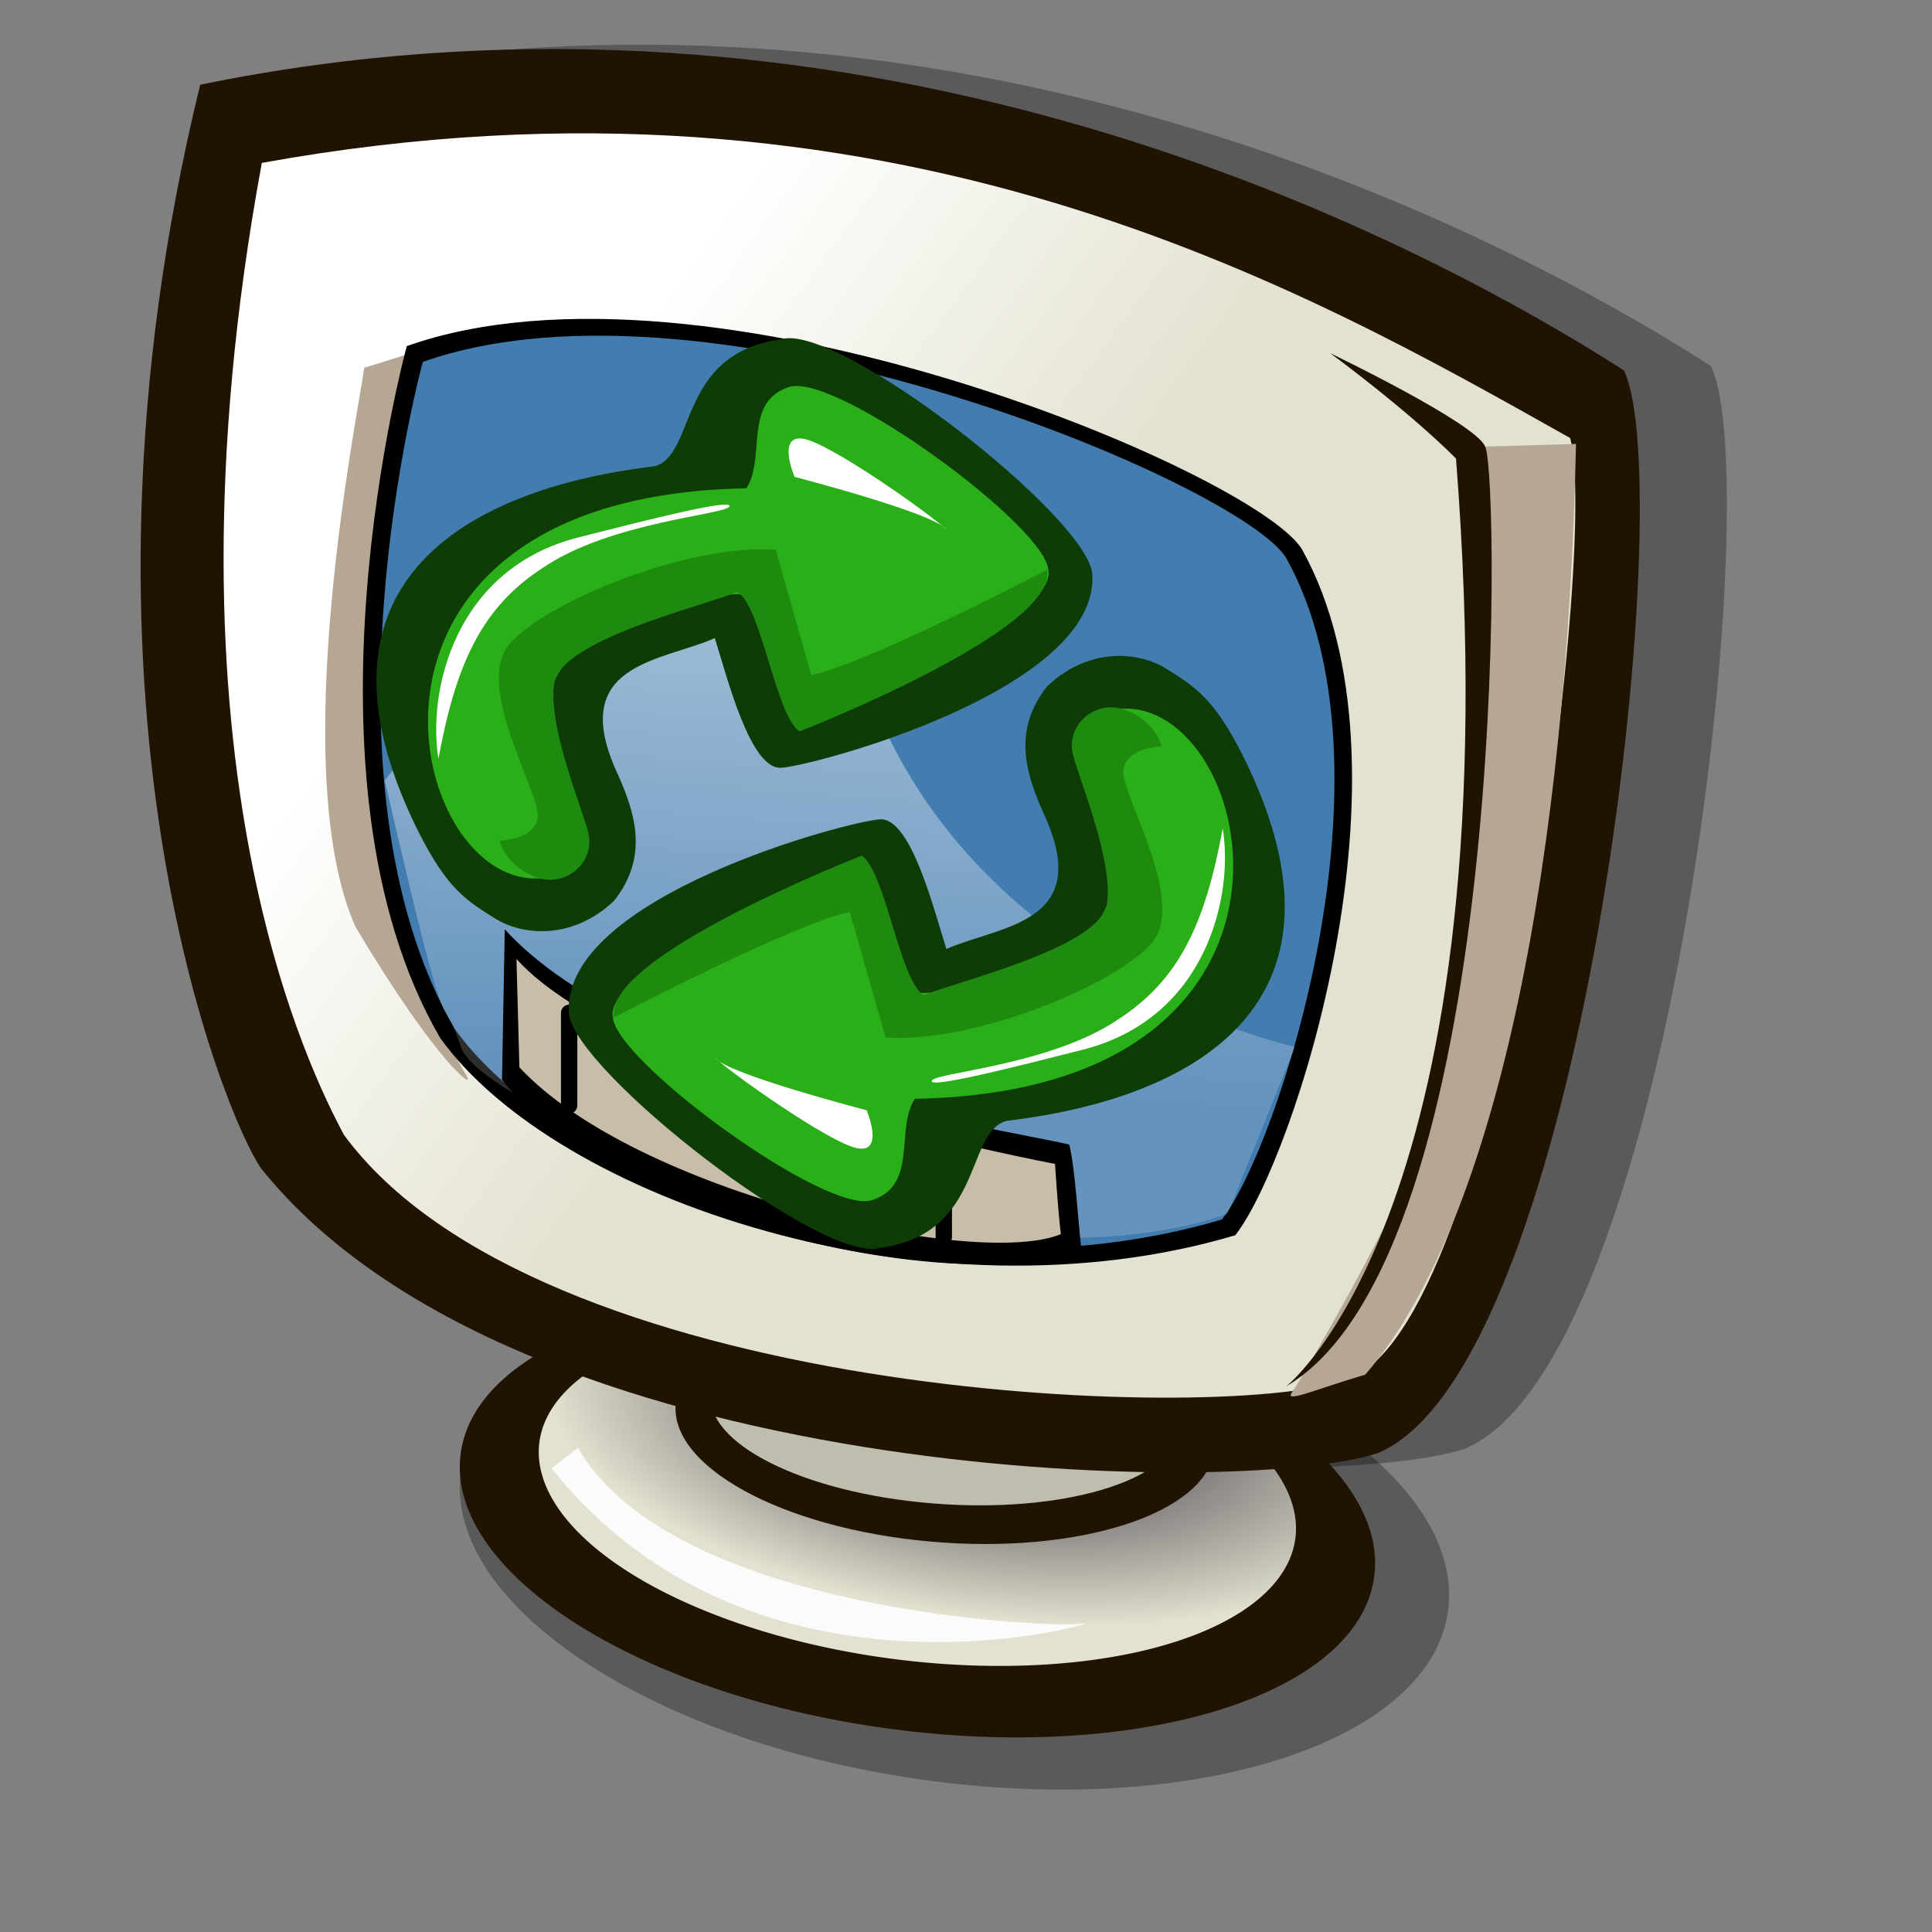 <?xml version="1.0" encoding="UTF-8" standalone="no"?>
<!DOCTYPE svg PUBLIC "-//W3C//DTD SVG 20010904//EN"
"http://www.w3.org/TR/2001/REC-SVG-20010904/DTD/svg10.dtd">
<!-- Created with Sodipodi ("http://www.sodipodi.com/") -->
<svg
   id="svg704"
   sodipodi:version="0.32"
   width="72pt"
   height="72pt"
   sodipodi:docbase="/home/zeus/.icons/gartoon/scalable/apps"
   sodipodi:docname="gnome-reboot.svg"
   xmlns="http://www.w3.org/2000/svg"
   xmlns:sodipodi="http://sodipodi.sourceforge.net/DTD/sodipodi-0.dtd"
   xmlns:xlink="http://www.w3.org/1999/xlink"
   xmlns:inkscape="http://www.inkscape.org/namespaces/inkscape"
   inkscape:version="0.40"
   xmlns:rdf="http://www.w3.org/1999/02/22-rdf-syntax-ns#"
   xmlns:cc="http://web.resource.org/cc/"
   xmlns:dc="http://purl.org/dc/elements/1.1/">
  <rect width="100%" height="100%" fill="#808080" stroke="none"/>
  <defs
     id="defs706">
    <linearGradient
       id="linearGradient734">
      <stop
         style="stop-color:#2a2535;stop-opacity:1;"
         offset="0"
         id="stop735" />
      <stop
         style="stop-color:#e3e1cf;stop-opacity:1;"
         offset="1"
         id="stop736" />
    </linearGradient>
    <linearGradient
       id="linearGradient724">
      <stop
         style="stop-color:#ffffff;stop-opacity:0.49;"
         offset="0"
         id="stop725" />
      <stop
         style="stop-color:#ffffff;stop-opacity:0.176;"
         offset="1"
         id="stop726" />
    </linearGradient>
    <linearGradient
       id="linearGradient718">
      <stop
         style="stop-color:#e3e1cf;stop-opacity:1;"
         offset="0"
         id="stop719" />
      <stop
         style="stop-color:#ffffff;stop-opacity:1;"
         offset="1"
         id="stop720" />
    </linearGradient>
    <linearGradient
       xlink:href="#linearGradient718"
       id="linearGradient721"
       x1="45.433"
       y1="41.926"
       x2="24.038"
       y2="27.205"
       gradientUnits="userSpaceOnUse"
       spreadMethod="pad"
       gradientTransform="matrix(0.962,0,0,0.9,2.684,-0.195)" />
    <linearGradient
       xlink:href="#linearGradient724"
       id="linearGradient723"
       x1="40.261"
       y1="39.845"
       x2="37.32"
       y2="68.667"
       gradientUnits="userSpaceOnUse"
       spreadMethod="pad"
       gradientTransform="matrix(1.103,0,0,0.785,2.684,-0.195)" />
    <linearGradient
       xlink:href="#linearGradient724"
       id="linearGradient732" />
    <radialGradient
       xlink:href="#linearGradient734"
       id="radialGradient733"
       cx="33.213"
       cy="118.191"
       fx="33.213"
       fy="118.191"
       r="14.895"
       gradientUnits="userSpaceOnUse"
       spreadMethod="pad"
       gradientTransform="scale(1.559,0.641)" />
    <radialGradient
       xlink:href="#linearGradient734"
       id="radialGradient738" />
  </defs>
  <sodipodi:namedview
     id="base"
     inkscape:zoom="1.0000000"
     inkscape:cx="9.0909119"
     inkscape:cy="74.743805"
     inkscape:window-width="640"
     inkscape:window-height="536"
     inkscape:window-x="0"
     inkscape:window-y="25"
     inkscape:current-layer="svg704" />
  <path
     style="font-size:12;fill:#000000;fill-opacity:0.3;fill-rule:evenodd;stroke-width:1pt"
     d="M 71.98,79.808 C 71.359,86.383 59.856,90.275 46.302,88.495 C 32.748,86.716 22.251,79.935 22.872,73.359 C 23.493,66.784 34.997,62.892 48.55,64.672 C 62.104,66.452 72.601,73.233 71.98,79.808 z "
     id="path744" />
  <path
     style="fill:#000000;fill-opacity:0.3;fill-rule:evenodd;stroke:none;stroke-width:1pt;stroke-linecap:butt;stroke-linejoin:miter;stroke-opacity:1"
     d="M 17.296,57.836 C 15.51,55.287 6.849,34.348 14.274,3.993 C 44.811,-2.273 71.277,9.406 85.016,18.189 C 87.82,24.006 83.033,67.71 72.779,71.992 C 65.904,74.234 29.924,73.616 17.296,57.836 z "
     id="path743"
     sodipodi:nodetypes="ccccc" />
  <path
     style="font-size:12;fill:#211301;fill-rule:evenodd;stroke-width:1pt"
     d="M 68.305,78.171 C 67.731,84.055 57.088,87.538 44.547,85.945 C 32.007,84.353 22.296,78.285 22.87,72.401 C 23.444,66.517 34.088,63.034 46.628,64.627 C 59.168,66.22 68.879,72.288 68.305,78.171 z "
     id="path739" />
  <path
     sodipodi:type="arc"
     style="fill:url(#radialGradient733);fill-opacity:1;fill-rule:evenodd;stroke:none;stroke-width:1pt;stroke-linecap:butt;stroke-linejoin:miter;stroke-opacity:1"
     id="path731"
     d="M 67.656 79.688 A 19.375 7.969 0 1 1  28.906,79.688 A 19.375 7.969 0 1 1  67.656 79.688 z"
     sodipodi:cx="48.281261"
     sodipodi:cy="79.687500"
     sodipodi:rx="19.375004"
     sodipodi:ry="7.9687538"
     transform="matrix(0.97,0.118,-0.108,1.057,7.358,-15.876)" />
  <path
     style="font-size:12;fill:#211301;fill-opacity:1;fill-rule:evenodd;stroke-width:1pt"
     d="M 60.351,72.046 C 59.932,75.218 53.598,77.257 46.211,76.597 C 38.825,75.937 33.169,72.827 33.588,69.655 C 34.006,66.483 40.34,64.444 47.727,65.104 C 55.114,65.764 60.769,68.874 60.351,72.046 z "
     id="path730" />
  <path
     style="font-size:12;fill:#bebdae;fill-opacity:1;fill-rule:evenodd;stroke-width:1pt"
     d="M 58.608,71.075 C 58.245,73.602 52.735,75.227 46.31,74.701 C 39.885,74.175 34.966,71.698 35.33,69.171 C 35.694,66.644 41.203,65.02 47.628,65.545 C 54.053,66.071 58.972,68.548 58.608,71.075 z "
     id="path728" />
  <path
     style="fill:#211301;fill-opacity:1;fill-rule:evenodd;stroke:none;stroke-width:1pt;stroke-linecap:butt;stroke-linejoin:miter;stroke-opacity:1"
     d="M 12.97,58.053 C 11.184,55.503 2.523,34.565 9.948,4.209 C 40.486,-2.057 66.951,9.622 80.691,18.405 C 83.494,24.223 78.707,67.926 68.454,72.208 C 61.578,74.45 25.599,73.832 12.97,58.053 z "
     id="path715"
     sodipodi:nodetypes="ccccc" />
  <path
     style="fill:url(#linearGradient721);fill-opacity:1;fill-rule:evenodd;stroke:none;stroke-width:1pt;stroke-linecap:butt;stroke-linejoin:miter;stroke-opacity:1"
     d="M 17.082,56.379 C 15.628,53.616 7.483,38.055 13.01,8.095 C 44.279,2.423 65.076,14.494 78.02,21.766 C 79.474,27.002 74.675,66.269 66.821,68.596 C 60.131,70.778 26.681,69.469 17.082,56.379 z "
     id="path713"
     sodipodi:nodetypes="ccccc" />
  <path
     style="fill:#b5a794;fill-opacity:1;fill-rule:evenodd;stroke:none;stroke-width:1pt;stroke-linecap:butt;stroke-linejoin:miter;stroke-opacity:1"
     d="M 20.427,17.548 L 18.1,18.275 C 17.809,20.457 14.173,38.2 17.664,46.054 C 21.736,52.889 23.627,54.198 23.19,53.471 C 18.246,45.181 16.646,32.528 20.427,17.548 z "
     id="path717"
     sodipodi:nodetypes="ccccc" />
  <path
     style="fill:#000000;fill-opacity:1;fill-rule:evenodd;stroke:none;stroke-width:1pt;stroke-linecap:butt;stroke-linejoin:miter;stroke-opacity:1"
     d="M 20.214,17.197 C 20.214,17.197 14.333,38.609 21.873,51.577 C 27.603,59.569 46.15,65.902 61.379,61.379 C 64.245,57.76 70.728,38.157 64.697,27.3 C 62.435,23.53 35.142,11.92 20.214,17.197 z "
     id="path711"
     sodipodi:nodetypes="ccccc" />
  <path
     style="fill:#437caf;fill-opacity:1;fill-rule:evenodd;stroke:none;stroke-width:1pt;stroke-linecap:butt;stroke-linejoin:miter;stroke-opacity:1"
     d="M 21.009,17.984 C 21.009,17.984 15.337,38.636 22.609,51.144 C 28.135,58.852 46.024,64.96 60.713,60.597 C 63.476,57.107 69.73,38.2 63.912,27.729 C 61.731,24.093 35.407,12.894 21.009,17.984 z "
     id="path710"
     sodipodi:nodetypes="ccccc" />
  <path
     style="fill:url(#linearGradient723);fill-opacity:1;fill-rule:evenodd;stroke:none;stroke-width:1pt;stroke-linecap:butt;stroke-linejoin:miter;stroke-opacity:1"
     d="M 19.118,38.782 C 19.118,38.782 31.189,22.348 42.679,32.819 C 47.333,48.38 64.349,52.016 64.349,52.016 L 61.004,60.306 C 48.351,64.815 24.063,55.507 22.9,52.016 C 21.736,48.526 22.609,53.907 19.118,38.782 z "
     id="path722"
     sodipodi:nodetypes="cccccc" />
  <path
     style="fill:#000000;fill-opacity:1;fill-rule:evenodd;stroke:none;stroke-width:1pt;stroke-linecap:butt;stroke-linejoin:miter;stroke-opacity:1"
     d="M 25.081,46.181 L 24.945,53.654 C 30.702,61.038 48.37,64.482 53.732,62.042 C 53.577,60.804 53.422,58.036 53.131,56.872 C 49.35,56 31.701,53.419 25.081,46.181 z "
     id="path709"
     sodipodi:nodetypes="ccccc" />
  <path
     style="fill:#b5a794;fill-opacity:1;fill-rule:evenodd;stroke:none;stroke-width:1pt;stroke-linecap:butt;stroke-linejoin:miter;stroke-opacity:1"
     d="M 78.311,22.057 C 78.311,22.057 73.511,22.202 73.366,22.202 C 73.22,22.202 74.093,34.564 73.511,39.073 C 72.929,43.581 71.475,54.198 70.602,56.961 C 69.73,59.725 64.64,68.596 64.203,69.178 C 63.767,69.76 65.367,69.032 67.839,68.305 C 74.529,60.597 77.874,42.127 78.311,22.057 z "
     id="path716"
     sodipodi:nodetypes="ccccccc" />
  <path
     style="fill:#c7bda8;fill-opacity:1;fill-rule:evenodd;stroke:none;stroke-width:1pt;stroke-linecap:butt;stroke-linejoin:miter;stroke-opacity:1"
     d="M 25.663,47.653 L 25.808,53.034 C 31.626,59.288 48.496,63.069 52.714,61.324 C 52.568,60.161 52.423,57.834 52.423,57.834 C 52.423,57.834 31.335,53.907 25.663,47.653 z "
     id="path708"
     sodipodi:nodetypes="ccccc" />
  <path
     style="fill:#211301;fill-opacity:1;fill-rule:evenodd;stroke:none;stroke-width:1pt;stroke-linecap:butt;stroke-linejoin:miter;stroke-opacity:1"
     d="M 63.912,68.887 C 63.912,68.887 75.256,60.015 72.348,22.784 C 69.875,20.311 66.094,17.548 66.094,17.548 C 66.094,17.548 73.366,21.039 73.802,22.202 C 74.529,23.802 74.965,62.342 63.912,68.887 z "
     id="path712"
     sodipodi:nodetypes="ccccc" />
  <path
     style="fill:#fbfbfb;fill-opacity:1;fill-rule:evenodd;stroke:none;stroke-width:1pt;stroke-linecap:butt;stroke-linejoin:miter;stroke-opacity:1"
     d="M 27.408,72.959 L 28.717,71.941 C 33.371,80.085 52.423,80.958 53.877,80.667 C 55.332,80.376 37.734,85.903 27.408,72.959 z "
     id="path740"
     sodipodi:nodetypes="cccc" />
  <path
     style="fill:none;fill-opacity:1;fill-rule:evenodd;stroke:#000000;stroke-width:0.814;stroke-linecap:round;stroke-linejoin:round;stroke-opacity:1"
     d="M 28.281,50.562 C 28.281,49.108 28.281,54.925 28.281,54.925"
     id="path741"
     sodipodi:nodetypes="cc" />
  <path
     style="fill:none;fill-opacity:1;fill-rule:evenodd;stroke:#000000;stroke-width:0.814;stroke-linecap:round;stroke-linejoin:round;stroke-opacity:1"
     d="M 46.896,57.107 C 46.896,55.652 46.896,61.47 46.896,61.47"
     id="path742"
     sodipodi:nodetypes="cc" />
  <g
     id="g1093"
     transform="matrix(1.591,0,0,1.591,17.84,15.791)">
    <sodipodi:namedview
       id="namedview1100"
       inkscape:zoom="4.8281250"
       inkscape:cx="14.757282"
       inkscape:cy="16.621359"
       inkscape:window-width="1014"
       inkscape:window-height="696"
       inkscape:window-x="0"
       inkscape:window-y="25"
       inkscape:current-layer="svg548" />
    <defs
       id="defs550">
      <linearGradient
         x1="0"
         y1="0"
         x2="1"
         y2="0"
         id="linearGradient556"
         gradientUnits="objectBoundingBox"
         spreadMethod="pad">
        <stop
           style="stop-color:#ff8700;stop-opacity:1;"
           offset="0"
           id="stop557" />
        <stop
           style="stop-color:#ffff8d;stop-opacity:0;"
           offset="1"
           id="stop558" />
      </linearGradient>
      <linearGradient
         x1="0"
         y1="0"
         x2="1"
         y2="0"
         id="linearGradient559"
         xlink:href="#linearGradient556"
         gradientUnits="objectBoundingBox"
         spreadMethod="pad" />
    </defs>
    <g
       id="g622"
       transform="matrix(0.384,0,0,0.326,-0.144,0.174)">
      <sodipodi:namedview
         id="namedview623"
         inkscape:zoom="9.65625000"
         inkscape:cx="16.0000000"
         inkscape:cy="20.1423948"
         inkscape:window-width="1014"
         inkscape:window-height="696"
         inkscape:window-x="0"
         inkscape:window-y="0" />
      <defs
         id="defs624">
        <linearGradient
           x1="0"
           y1="0"
           x2="1"
           y2="0"
           id="linearGradient625"
           gradientUnits="objectBoundingBox"
           spreadMethod="pad">
          <stop
             style="stop-color:#ff0000;stop-opacity:1;"
             offset="0"
             id="stop626" />
          <stop
             style="stop-color:#ffff8d;stop-opacity:0;"
             offset="1"
             id="stop627" />
        </linearGradient>
        <linearGradient
           id="linearGradient628"
           xlink:href="#linearGradient556"
           x1="0.985"
           y1="0.969"
           x2="-0.574"
           y2="-0.172" />
      </defs>
      <path
         d="M 60.017,23.996 C 59.535,18.425 39.282,-0.156 34.692,1.526 C 26.268,2.875 27.803,12.49 24.473,13.673 C 21.121,14.26 -7.973,17.442 5.187,48.659 C 7.582,54.251 9.102,55.3 11.605,57.133 C 14.04,58.781 17.95,58.878 21.121,55.312 C 24.017,51.009 22.766,46.767 21.423,43.204 C 17.196,32.535 24.996,32.407 29.31,30.155 C 30.318,33.888 32.176,42.699 34.681,42.576 C 37.185,42.454 60.641,35.125 60.017,23.996 z "
         style="font-size:12;fill:#0d3c07;fill-rule:evenodd"
         id="path582"
         sodipodi:nodetypes="cccsscsccc" />
      <path
         d="M 56.434,23.641 C 56.276,19.467 39.113,4.641 35.346,6.097 C 31.58,7.553 33.493,12.859 31.878,15.805 C -4.808,16.564 4.758,57.554 16.643,52.8 C 23.151,50.276 12.059,39.662 17.219,32.469 C 21.595,26.193 33.149,25.014 33.387,26.557 C 33.862,29.645 34.446,38.875 36.469,38.679 C 38.492,38.484 57.316,28.026 56.434,23.641 z "
         style="font-size:12;fill:#2aaf18;fill-rule:evenodd"
         id="path581"
         sodipodi:nodetypes="ccccsccc" />
      <path
         d="M 6.835,41.706 C 8.271,32.534 10.386,27.156 15.383,23.375 C 20.882,19.002 30.216,18.331 30.498,17.536 C 30.781,16.74 23.729,18.856 18.282,20.486 C 8.07,23.497 5.941,35.377 6.835,41.706 z "
         style="font-size:12;fill:#ffffff;fill-rule:evenodd"
         id="path588"
         sodipodi:nodetypes="cscsc" />
      <path
         d="M 48.109,19.724 C 46.948,18.369 38.772,11.538 36.542,11.063 C 34.313,10.588 35.798,14.705 35.798,14.705 C 35.798,14.705 47.191,18.187 48.109,19.724 z "
         style="font-size:12;fill:#ffffff;fill-rule:evenodd"
         id="path589"
         sodipodi:nodetypes="cccc" />
      <path
         style="font-size:12;fill:none;fill-rule:evenodd;stroke-width:1pt"
         d="M 48.9,35.686 C 48.9,35.686 58.056,31.864 58.04,31.984 C 58.025,32.104 56.336,30.056 56.336,30.056 L 53.963,30.482 L 48.702,32.488 L 48.9,35.686 z "
         id="path576" />
      <path
         style="fill:#1f8b10;fill-opacity:0.99;fill-rule:evenodd;stroke:none;stroke-width:1pt;stroke-linecap:butt;stroke-linejoin:miter;stroke-opacity:1"
         d="M 56.323,23.613 C 57.29,29.419 36.194,39.097 36.194,39.097 C 34.258,37.548 33.097,27.097 31.161,25.742 C 27.677,27.29 16.839,30.387 16.258,34.452 C 15.677,38.516 18.581,46.645 18.968,48.581 C 19.742,51.484 17.226,54.194 14.71,53.032 C 12.194,51.871 11.806,49.548 11.806,49.548 C 11.806,49.548 14.516,49.548 14.903,47.419 C 15.29,45.29 9.677,34.839 12.581,30.774 C 15.484,26.71 27.097,21.097 34.258,21.677 L 37.161,33.677 C 37.161,33.677 40.065,33.484 56.323,23.613 z "
         id="path615"
         sodipodi:nodetypes="cccccccccccc" />
    </g>
    <g
       id="g855"
       transform="matrix(-0.384,0,0,-0.326,29.599,29.544)">
      <sodipodi:namedview
         id="namedview856"
         inkscape:zoom="9.65625000"
         inkscape:cx="16.0000000"
         inkscape:cy="20.1423948"
         inkscape:window-width="1014"
         inkscape:window-height="696"
         inkscape:window-x="0"
         inkscape:window-y="0" />
      <defs
         id="defs857">
        <linearGradient
           x1="0"
           y1="0"
           x2="1"
           y2="0"
           id="linearGradient858"
           gradientUnits="objectBoundingBox"
           spreadMethod="pad">
          <stop
             style="stop-color:#ff0000;stop-opacity:1;"
             offset="0"
             id="stop859" />
          <stop
             style="stop-color:#ffff8d;stop-opacity:0;"
             offset="1"
             id="stop860" />
        </linearGradient>
        <linearGradient
           id="linearGradient861"
           xlink:href="#linearGradient556"
           x1="0.985"
           y1="0.969"
           x2="-0.574"
           y2="-0.172" />
      </defs>
      <path
         d="M 60.017,23.996 C 59.535,18.425 39.282,-0.156 34.692,1.526 C 26.268,2.875 27.803,12.49 24.473,13.673 C 21.121,14.26 -7.973,17.442 5.187,48.659 C 7.582,54.251 9.102,55.3 11.605,57.133 C 14.04,58.781 17.95,58.878 21.121,55.312 C 24.017,51.009 22.766,46.767 21.423,43.204 C 17.196,32.535 24.996,32.407 29.31,30.155 C 30.318,33.888 32.176,42.699 34.681,42.576 C 37.185,42.454 60.641,35.125 60.017,23.996 z "
         style="font-size:12;fill:#0d3c07;fill-rule:evenodd"
         id="path862"
         sodipodi:nodetypes="cccsscsccc" />
      <path
         d="M 56.434,23.641 C 56.276,19.467 39.113,4.641 35.346,6.097 C 31.58,7.553 33.493,12.859 31.878,15.805 C -4.808,16.564 4.758,57.554 16.643,52.8 C 23.151,50.276 12.059,39.662 17.219,32.469 C 21.595,26.193 33.149,25.014 33.387,26.557 C 33.862,29.645 34.446,38.875 36.469,38.679 C 38.492,38.484 57.316,28.026 56.434,23.641 z "
         style="font-size:12;fill:#2aaf18;fill-rule:evenodd"
         id="path863"
         sodipodi:nodetypes="ccccsccc" />
      <path
         d="M 6.835,41.706 C 8.271,32.534 10.386,27.156 15.383,23.375 C 20.882,19.002 30.216,18.331 30.498,17.536 C 30.781,16.74 23.729,18.856 18.282,20.486 C 8.07,23.497 5.941,35.377 6.835,41.706 z "
         style="font-size:12;fill:#ffffff;fill-rule:evenodd"
         id="path864"
         sodipodi:nodetypes="cscsc" />
      <path
         d="M 48.109,19.724 C 46.948,18.369 38.772,11.538 36.542,11.063 C 34.313,10.588 35.798,14.705 35.798,14.705 C 35.798,14.705 47.191,18.187 48.109,19.724 z "
         style="font-size:12;fill:#ffffff;fill-rule:evenodd"
         id="path865"
         sodipodi:nodetypes="cccc" />
      <path
         style="font-size:12;fill:none;fill-rule:evenodd;stroke-width:1pt"
         d="M 48.9,35.686 C 48.9,35.686 58.056,31.864 58.04,31.984 C 58.025,32.104 56.336,30.056 56.336,30.056 L 53.963,30.482 L 48.702,32.488 L 48.9,35.686 z "
         id="path866" />
      <path
         style="fill:#1f8b10;fill-opacity:0.99;fill-rule:evenodd;stroke:none;stroke-width:1pt;stroke-linecap:butt;stroke-linejoin:miter;stroke-opacity:1"
         d="M 56.323,23.613 C 57.29,29.419 36.194,39.097 36.194,39.097 C 34.258,37.548 33.097,27.097 31.161,25.742 C 27.677,27.29 16.839,30.387 16.258,34.452 C 15.677,38.516 18.581,46.645 18.968,48.581 C 19.742,51.484 17.226,54.194 14.71,53.032 C 12.194,51.871 11.806,49.548 11.806,49.548 C 11.806,49.548 14.516,49.548 14.903,47.419 C 15.29,45.29 9.677,34.839 12.581,30.774 C 15.484,26.71 27.097,21.097 34.258,21.677 L 37.161,33.677 C 37.161,33.677 40.065,33.484 56.323,23.613 z "
         id="path867"
         sodipodi:nodetypes="cccccccccccc" />
    </g>
  </g>
</svg>
